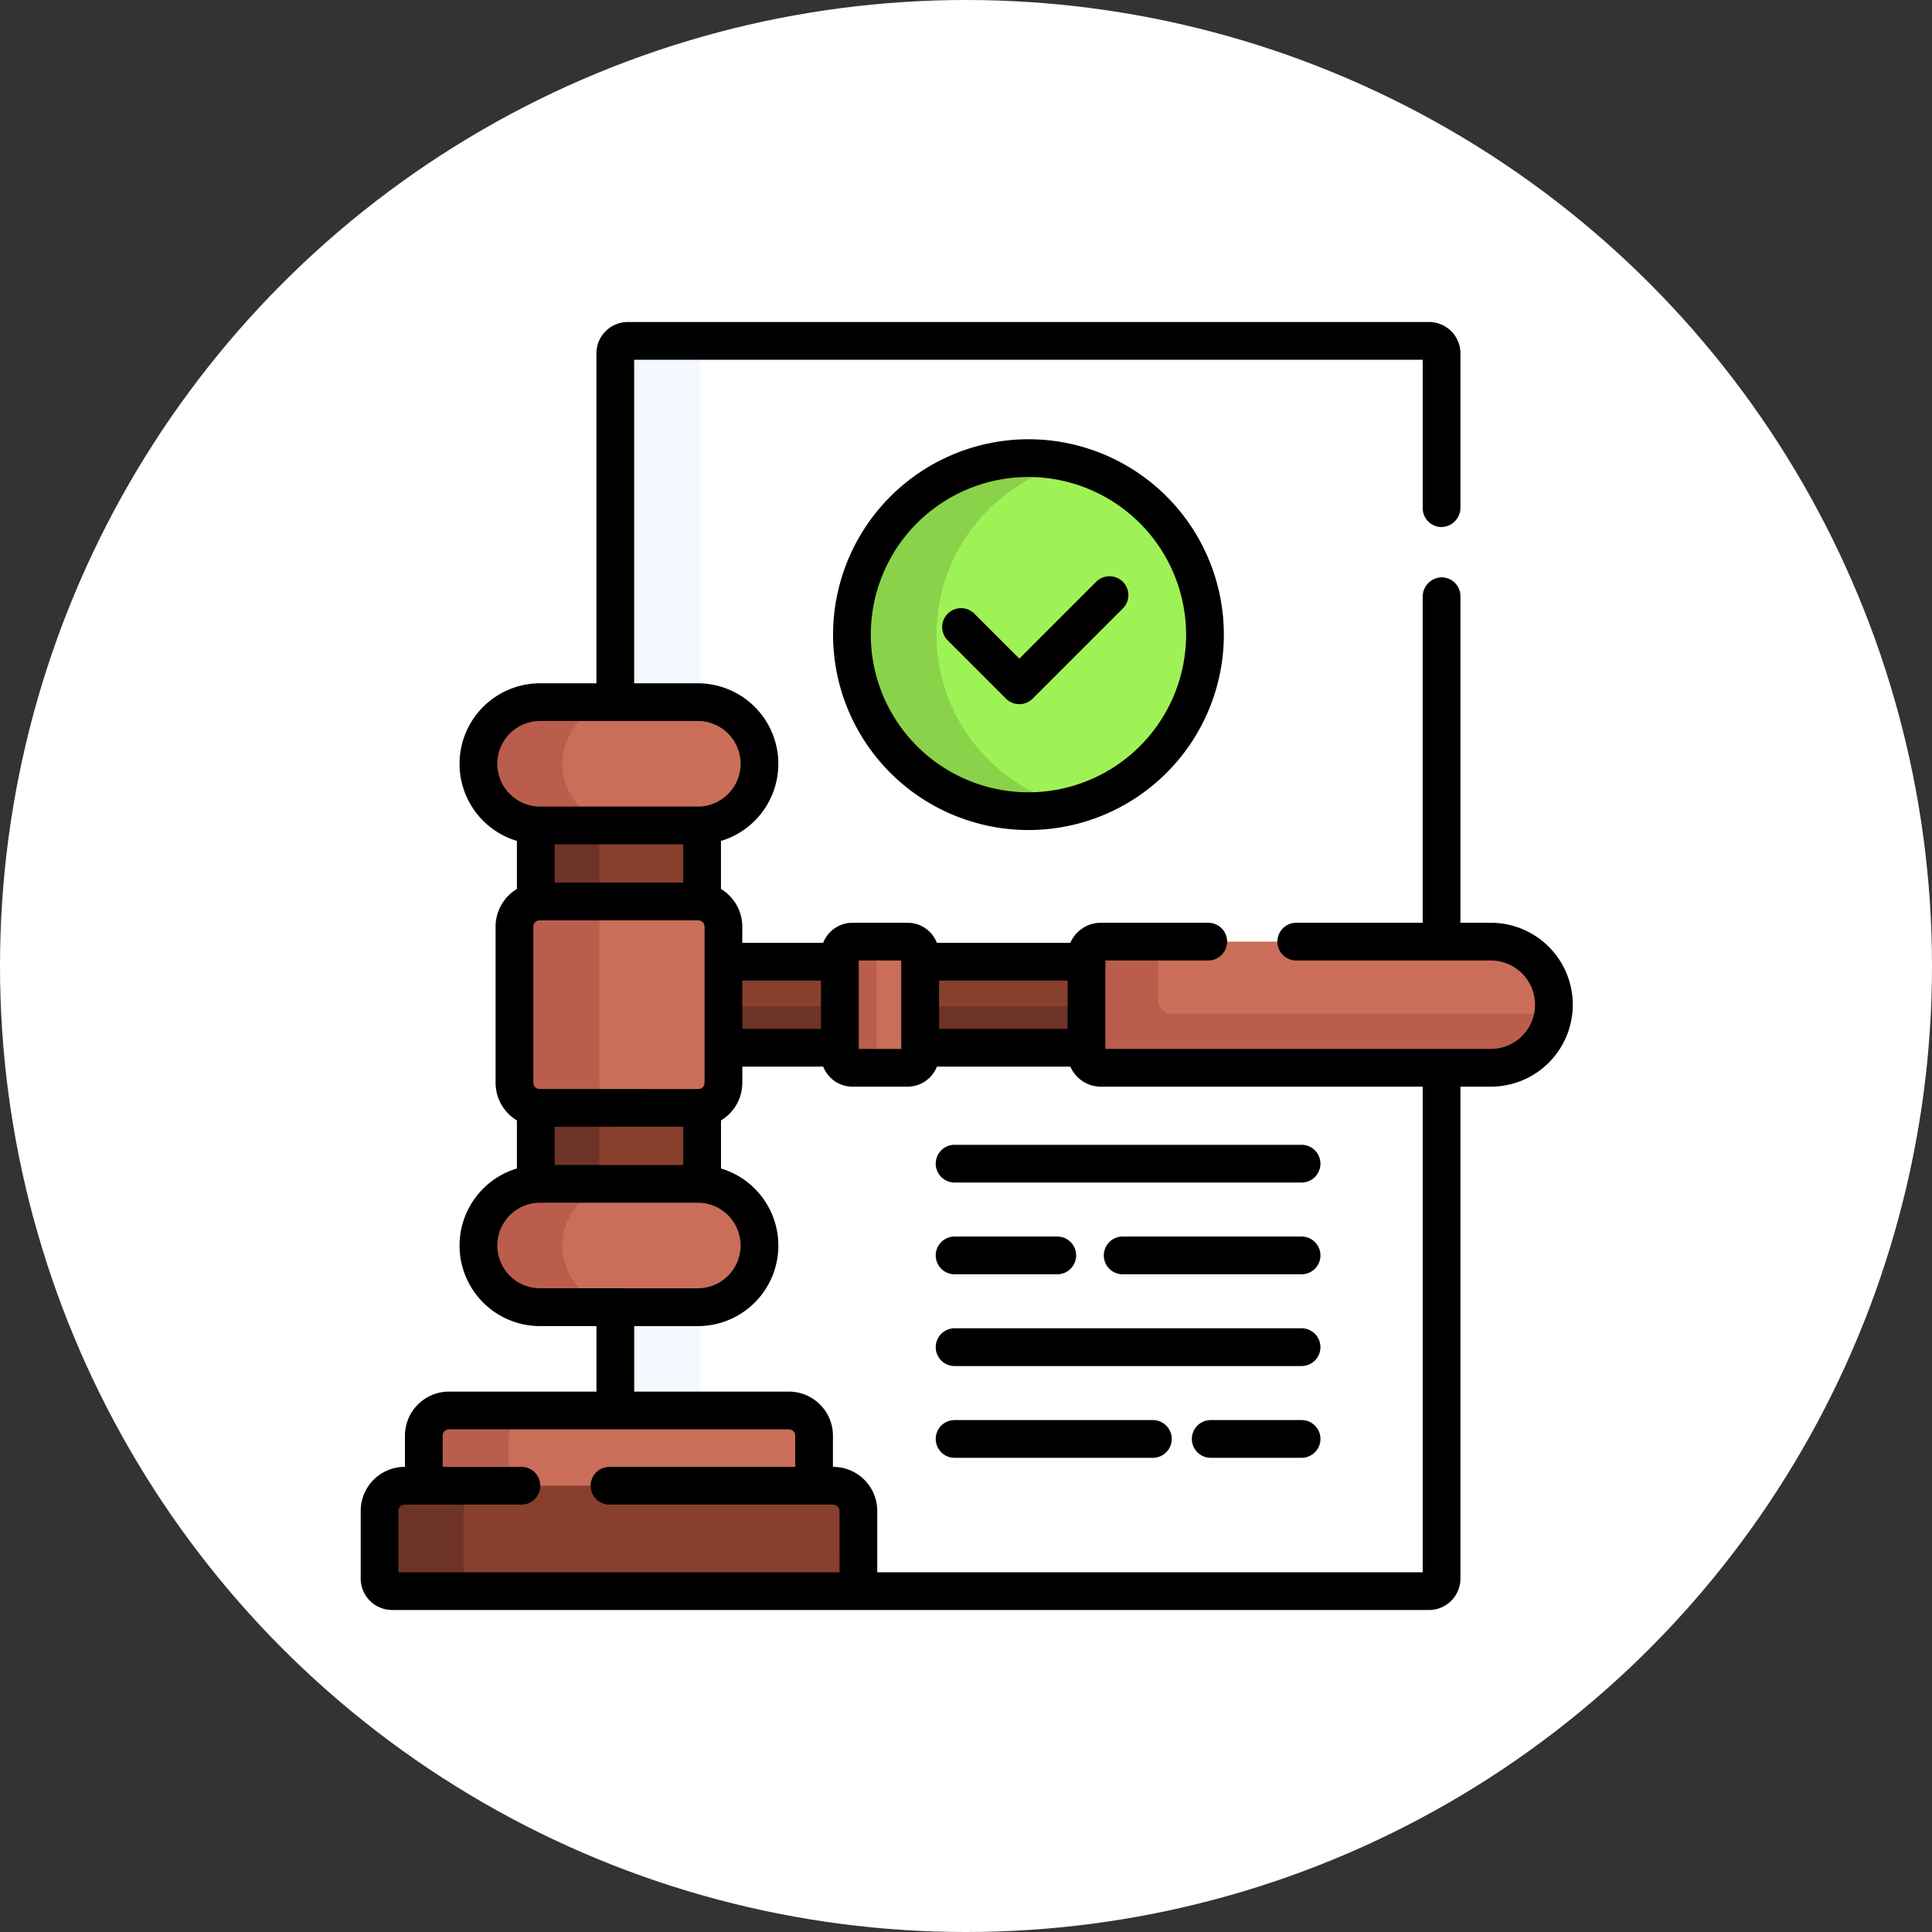 <svg xmlns="http://www.w3.org/2000/svg" width="150" height="150" viewBox="0 0 150 150">
  <rect x="0" y="0" width="150" height="150" fill="#333333" stroke="none"/>
  <g id="t3-ic14" transform="translate(-720.5 -3104)">
    <circle id="Ellipse_4469" data-name="Ellipse 4469" cx="75" cy="75" r="75" transform="translate(720.5 3104)" fill="#fff"/>
    <g id="compliant" transform="translate(733.422 3129)">
      <g id="Group_97064" data-name="Group 97064" transform="translate(34.851 1.465)">
        <path id="Path_151773" data-name="Path 151773" d="M179.489,7.5h-62.2a.977.977,0,0,0-.977.977V35.552h6.4a4.786,4.786,0,0,1,.334,9.561v5.938h0a1.952,1.952,0,0,1,1.656,1.928V65.1a1.952,1.952,0,0,1-1.656,1.928h0v5.938a4.786,4.786,0,0,1-.334,9.561h-6.4v8.015h13.479a1.953,1.953,0,0,1,1.953,1.953v3.886s0,0,0,.005h1.488a1.953,1.953,0,0,1,1.953,1.953v6.229h45.278V8.477A.977.977,0,0,0,179.489,7.5Z" transform="translate(-116.315 -7.5)" fill="#fff"/>
      </g>
      <g id="Group_97065" data-name="Group 97065" transform="translate(34.851 1.465)">
        <path id="Path_151774" data-name="Path 151774" d="M122.72,35.552c.058,0,.116,0,.174,0V8.477a.977.977,0,0,1,.977-.977h-6.579a.977.977,0,0,0-.977.977V35.552Z" transform="translate(-116.315 -7.5)" fill="#f3f9ff"/>
        <path id="Path_151775" data-name="Path 151775" d="M122.72,391.631h-6.4v8.015h6.579v-8.019C122.836,391.629,122.778,391.631,122.72,391.631Z" transform="translate(-116.315 -316.602)" fill="#f3f9ff"/>
      </g>
      <g id="Group_97083" data-name="Group 97083" transform="translate(16.543 29.517)">
        <g id="Group_97066" data-name="Group 97066" transform="translate(26.703 20.149)">
          <path id="Path_151776" data-name="Path 151776" d="M159.3,254.29h9.041v6.679H159.3Z" transform="translate(-159.296 -254.29)" fill="#883f2e"/>
          <path id="Path_151777" data-name="Path 151777" d="M237.5,254.29h12.913v6.679H237.5Z" transform="translate(-222.227 -254.29)" fill="#883f2e"/>
        </g>
        <g id="Group_97067" data-name="Group 97067" transform="translate(26.703 23.608)">
          <path id="Path_151778" data-name="Path 151778" d="M159.3,272h9.041v3.22H159.3Z" transform="translate(-159.296 -272)" fill="#6d3326"/>
          <path id="Path_151779" data-name="Path 151779" d="M237.5,272h12.913v3.22H237.5Z" transform="translate(-222.227 -272)" fill="#6d3326"/>
        </g>
        <g id="Group_97068" data-name="Group 97068" transform="translate(54.89 18.59)">
          <path id="Path_151780" data-name="Path 151780" d="M339.906,251.208a4.9,4.9,0,0,1-4.9,4.9H304.729a1.113,1.113,0,0,1-1.113-1.113v-7.57a1.113,1.113,0,0,1,1.113-1.113h30.279A4.9,4.9,0,0,1,339.906,251.208Z" transform="translate(-303.616 -246.31)" fill="#ca6e59"/>
        </g>
        <g id="Group_97069" data-name="Group 97069" transform="translate(54.89 18.59)">
          <path id="Path_151781" data-name="Path 151781" d="M310.273,251.913a1.113,1.113,0,0,1-1.113-1.113v-4.49h-4.43a1.113,1.113,0,0,0-1.113,1.113v7.57a1.113,1.113,0,0,0,1.113,1.113h30.279a4.9,4.9,0,0,0,4.847-4.193Z" transform="translate(-303.616 -246.31)" fill="#bb5d4c"/>
        </g>
        <g id="Group_97070" data-name="Group 97070" transform="translate(35.744 18.59)">
          <path id="Path_151782" data-name="Path 151782" d="M211.819,247.288v7.843a.977.977,0,0,1-.977.977h-4.281a.977.977,0,0,1-.977-.977v-7.843a.977.977,0,0,1,.977-.977h4.281A.976.976,0,0,1,211.819,247.288Z" transform="translate(-205.585 -246.311)" fill="#ca6e59"/>
        </g>
        <g id="Group_97071" data-name="Group 97071" transform="translate(35.744 18.59)">
          <path id="Path_151783" data-name="Path 151783" d="M208.417,255.131v-7.843a.977.977,0,0,1,.977-.977h-2.832a.977.977,0,0,0-.977.977v7.843a.977.977,0,0,0,.977.977h2.832A.977.977,0,0,1,208.417,255.131Z" transform="translate(-205.585 -246.311)" fill="#bb5d4c"/>
        </g>
        <g id="Group_97072" data-name="Group 97072" transform="translate(12.134 9.561)">
          <path id="Path_151784" data-name="Path 151784" d="M97.319,312.322H85a1.964,1.964,0,0,1-.3-.025v5.938c.111-.008.221-.013.334-.013H97.282c.112,0,.223.005.334.013V312.3A1.941,1.941,0,0,1,97.319,312.322Z" transform="translate(-84.703 -290.379)" fill="#883f2e"/>
          <path id="Path_151785" data-name="Path 151785" d="M85,312.322a1.964,1.964,0,0,1-.3-.025v5.938c.111-.008.221-.013.334-.013h4.584v-5.9H85Z" transform="translate(-84.703 -290.379)" fill="#6d3326"/>
          <path id="Path_151786" data-name="Path 151786" d="M85,205.992H97.319a1.964,1.964,0,0,1,.3.025v-5.938c-.111.008-.222.013-.334.013H85.037c-.112,0-.223-.005-.334-.013v5.938A1.964,1.964,0,0,1,85,205.992Z" transform="translate(-84.703 -200.079)" fill="#883f2e"/>
          <path id="Path_151787" data-name="Path 151787" d="M85,205.991h4.621v-5.9H85.037c-.112,0-.223-.005-.334-.013v5.938A1.988,1.988,0,0,1,85,205.991Z" transform="translate(-84.703 -200.078)" fill="#6d3326"/>
        </g>
        <g id="Group_97073" data-name="Group 97073" transform="translate(10.478 15.473)">
          <path id="Path_151788" data-name="Path 151788" d="M92.45,232.305v12.124a1.953,1.953,0,0,1-1.953,1.953H78.178a1.953,1.953,0,0,1-1.953-1.953V232.305a1.953,1.953,0,0,1,1.953-1.953H90.5A1.953,1.953,0,0,1,92.45,232.305Z" transform="translate(-76.225 -230.352)" fill="#ca6e59"/>
        </g>
        <g id="Group_97074" data-name="Group 97074" transform="translate(10.478 15.473)">
          <path id="Path_151789" data-name="Path 151789" d="M82.822,244.429V232.305a1.953,1.953,0,0,1,1.953-1.953h-6.6a1.953,1.953,0,0,0-1.953,1.953v12.124a1.953,1.953,0,0,0,1.953,1.953h6.6A1.953,1.953,0,0,1,82.822,244.429Z" transform="translate(-76.225 -230.352)" fill="#bb5d4c"/>
        </g>
        <g id="Group_97077" data-name="Group 97077" transform="translate(0 54.992)">
          <path id="Path_151790" data-name="Path 151790" d="M70.484,438.725a2,2,0,0,0,.01-.2v-3.886a1.953,1.953,0,0,0-1.953-1.953H42.148a1.953,1.953,0,0,0-1.953,1.953v3.886a2,2,0,0,0,.01.2Z" transform="translate(-36.754 -432.685)" fill="#ca6e59"/>
          <path id="Path_151791" data-name="Path 151791" d="M46.808,438.725a2,2,0,0,1-.01-.2v-3.886a1.953,1.953,0,0,1,1.953-1.953h-6.6a1.953,1.953,0,0,0-1.953,1.953v3.886a2,2,0,0,0,.01.2Z" transform="translate(-36.754 -432.685)" fill="#bb5d4c"/>
          <g id="Group_97075" data-name="Group 97075" transform="translate(0 5.844)">
            <path id="Path_151792" data-name="Path 151792" d="M59.759,470.79h-36.2a.977.977,0,0,1-.977-.977v-5.252a1.953,1.953,0,0,1,1.953-1.953H57.806a1.953,1.953,0,0,1,1.953,1.953Z" transform="translate(-22.578 -462.608)" fill="#883f2e"/>
          </g>
          <g id="Group_97076" data-name="Group 97076" transform="translate(0 5.844)">
            <path id="Path_151793" data-name="Path 151793" d="M29.106,469.813v-5.252a1.953,1.953,0,0,1,1.953-1.953H24.531a1.953,1.953,0,0,0-1.953,1.953v5.252a.977.977,0,0,0,.977.977h6.528A.977.977,0,0,1,29.106,469.813Z" transform="translate(-22.578 -462.608)" fill="#6d3326"/>
          </g>
        </g>
        <g id="Group_97082" data-name="Group 97082" transform="translate(7.681)">
          <g id="Group_97078" data-name="Group 97078" transform="translate(0 37.403)">
            <path id="Path_151794" data-name="Path 151794" d="M83.724,347.42a4.787,4.787,0,0,1-4.787,4.787H66.692a4.787,4.787,0,1,1,0-9.573H78.937A4.787,4.787,0,0,1,83.724,347.42Z" transform="translate(-61.905 -342.633)" fill="#ca6e59"/>
          </g>
          <g id="Group_97079" data-name="Group 97079" transform="translate(0 37.403)">
            <path id="Path_151795" data-name="Path 151795" d="M68.425,347.42a4.787,4.787,0,0,1,4.787-4.787h-6.52a4.787,4.787,0,1,0,0,9.573h6.52A4.787,4.787,0,0,1,68.425,347.42Z" transform="translate(-61.905 -342.633)" fill="#bb5d4c"/>
          </g>
          <g id="Group_97080" data-name="Group 97080" transform="translate(0)">
            <path id="Path_151796" data-name="Path 151796" d="M83.724,155.915a4.787,4.787,0,0,1-4.787,4.787H66.692a4.787,4.787,0,1,1,0-9.573H78.937A4.787,4.787,0,0,1,83.724,155.915Z" transform="translate(-61.905 -151.128)" fill="#ca6e59"/>
          </g>
          <g id="Group_97081" data-name="Group 97081">
            <path id="Path_151797" data-name="Path 151797" d="M68.425,155.915a4.787,4.787,0,0,1,4.787-4.787h-6.52a4.787,4.787,0,1,0,0,9.573h6.52A4.787,4.787,0,0,1,68.425,155.915Z" transform="translate(-61.905 -151.128)" fill="#bb5d4c"/>
          </g>
        </g>
      </g>
      <g id="Group_97086" data-name="Group 97086" transform="translate(53.221 10.568)">
        <g id="Group_97084" data-name="Group 97084">
          <circle id="Ellipse_4419" data-name="Ellipse 4419" cx="13.705" cy="13.705" r="13.705" fill="#9ff255"/>
        </g>
        <g id="Group_97085" data-name="Group 97085" transform="translate(0)">
          <path id="Path_151798" data-name="Path 151798" d="M216.94,67.812a13.708,13.708,0,0,1,10.421-13.306,13.7,13.7,0,1,0,0,26.612A13.709,13.709,0,0,1,216.94,67.812Z" transform="translate(-210.372 -54.107)" fill="#8ad24a"/>
        </g>
      </g>
      <g id="Group_97087" data-name="Group 97087" transform="translate(15.078 0)">
        <path id="Path_151799" data-name="Path 151799" d="M102.825,46.643h-2.359V21.289a1.465,1.465,0,0,0-1.51-1.464,1.506,1.506,0,0,0-1.42,1.526V46.643H87.719a1.465,1.465,0,0,0,0,2.93h15.106a3.433,3.433,0,1,1,0,6.866H72.9V49.572h7.985a1.465,1.465,0,0,0,0-2.93H72.546A2.581,2.581,0,0,0,70.18,48.2H59.817a2.443,2.443,0,0,0-2.274-1.558H53.263A2.444,2.444,0,0,0,50.989,48.2H44.71V46.944a3.416,3.416,0,0,0-1.656-2.923V40.29a6.251,6.251,0,0,0-1.8-12.238h-4.94V2.93H97.537V14.453a1.465,1.465,0,0,0,1.51,1.464,1.506,1.506,0,0,0,1.42-1.526V2.441A2.441,2.441,0,0,0,98.025,0h-62.2a2.441,2.441,0,0,0-2.441,2.441V28.052H29.011a6.251,6.251,0,0,0-1.8,12.238v3.73a3.416,3.416,0,0,0-1.656,2.923V59.067a3.416,3.416,0,0,0,1.656,2.923v3.73a6.251,6.251,0,0,0,1.8,12.238h4.375v5.085H21.937a3.422,3.422,0,0,0-3.418,3.418v2.426H18.5a3.422,3.422,0,0,0-3.418,3.418v5.252A2.444,2.444,0,0,0,17.519,100H98.025a2.441,2.441,0,0,0,2.441-2.441V59.369h2.359a6.363,6.363,0,0,0,0-12.726Zm-42.84,4.488h9.983V54.88H59.985Zm-6.234-1.558h3.3v6.866h-3.3ZM44.71,51.131h6.111V54.88H44.71ZM25.689,34.3a3.326,3.326,0,0,1,3.322-3.322H41.256a3.322,3.322,0,1,1,0,6.644H29.011A3.325,3.325,0,0,1,25.689,34.3Zm3.285,25.252a.489.489,0,0,1-.488-.488V46.944a.489.489,0,0,1,.488-.488H41.292a.489.489,0,0,1,.488.488V59.067a.489.489,0,0,1-.488.488Zm11.151,2.93v2.97H30.141v-2.97Zm-9.983-18.96v-2.97h9.983v2.97Zm-1.131,31.5a3.322,3.322,0,1,1,0-6.644H41.256a3.322,3.322,0,1,1,0,6.644ZM52.259,97.07H18.008V92.306a.489.489,0,0,1,.488-.488h9.067a1.465,1.465,0,1,0,0-2.93H21.449V86.462a.489.489,0,0,1,.488-.488H48.329a.489.489,0,0,1,.488.488v2.426H34.4a1.465,1.465,0,1,0,0,2.93H51.77a.489.489,0,0,1,.488.488Zm45.278,0H55.188V92.306a3.422,3.422,0,0,0-3.418-3.418h-.023V86.462a3.422,3.422,0,0,0-3.418-3.418H36.316V77.959h4.94a6.251,6.251,0,0,0,1.8-12.238V61.99a3.416,3.416,0,0,0,1.656-2.923V57.81h6.279a2.443,2.443,0,0,0,2.274,1.558h4.281a2.444,2.444,0,0,0,2.274-1.558H70.18a2.581,2.581,0,0,0,2.367,1.558h24.99v37.7Z" transform="translate(-15.078 0)"/>
        <path id="Path_151800" data-name="Path 151800" d="M202.872,61.777a15.17,15.17,0,1,0,15.17-15.17A15.187,15.187,0,0,0,202.872,61.777Zm27.41,0a12.24,12.24,0,1,1-12.24-12.24A12.254,12.254,0,0,1,230.282,61.777Z" transform="translate(-166.193 -37.504)"/>
        <path id="Path_151801" data-name="Path 151801" d="M248.844,104.067a1.465,1.465,0,1,0-2.072,2.071l4.506,4.506a1.465,1.465,0,0,0,2.072,0l6.984-6.984a1.465,1.465,0,1,0-2.072-2.071l-5.948,5.948Z" transform="translate(-201.174 -81.402)"/>
        <path id="Path_151802" data-name="Path 151802" d="M243.681,328.534A1.465,1.465,0,0,0,245.146,330h26.939a1.465,1.465,0,1,0,0-2.93H245.146A1.465,1.465,0,0,0,243.681,328.534Z" transform="translate(-199.032 -263.188)"/>
        <path id="Path_151803" data-name="Path 151803" d="M325.854,363.546H311.965a1.465,1.465,0,0,0,0,2.93h13.889a1.465,1.465,0,0,0,0-2.93Z" transform="translate(-252.8 -292.541)"/>
        <path id="Path_151804" data-name="Path 151804" d="M245.146,366.476h7.972a1.465,1.465,0,1,0,0-2.93h-7.972a1.465,1.465,0,0,0,0,2.93Z" transform="translate(-199.032 -292.541)"/>
        <path id="Path_151805" data-name="Path 151805" d="M272.084,400.023H245.145a1.465,1.465,0,0,0,0,2.93h26.939a1.465,1.465,0,0,0,0-2.93Z" transform="translate(-199.031 -321.894)"/>
        <path id="Path_151806" data-name="Path 151806" d="M354.018,436.5h-7.053a1.465,1.465,0,0,0,0,2.93h7.053a1.465,1.465,0,0,0,0-2.93Z" transform="translate(-280.964 -351.246)"/>
        <path id="Path_151807" data-name="Path 151807" d="M260.54,436.5H245.146a1.465,1.465,0,0,0,0,2.93H260.54a1.465,1.465,0,0,0,0-2.93Z" transform="translate(-199.032 -351.246)"/>
      </g>
    </g>
  </g>
</svg>
